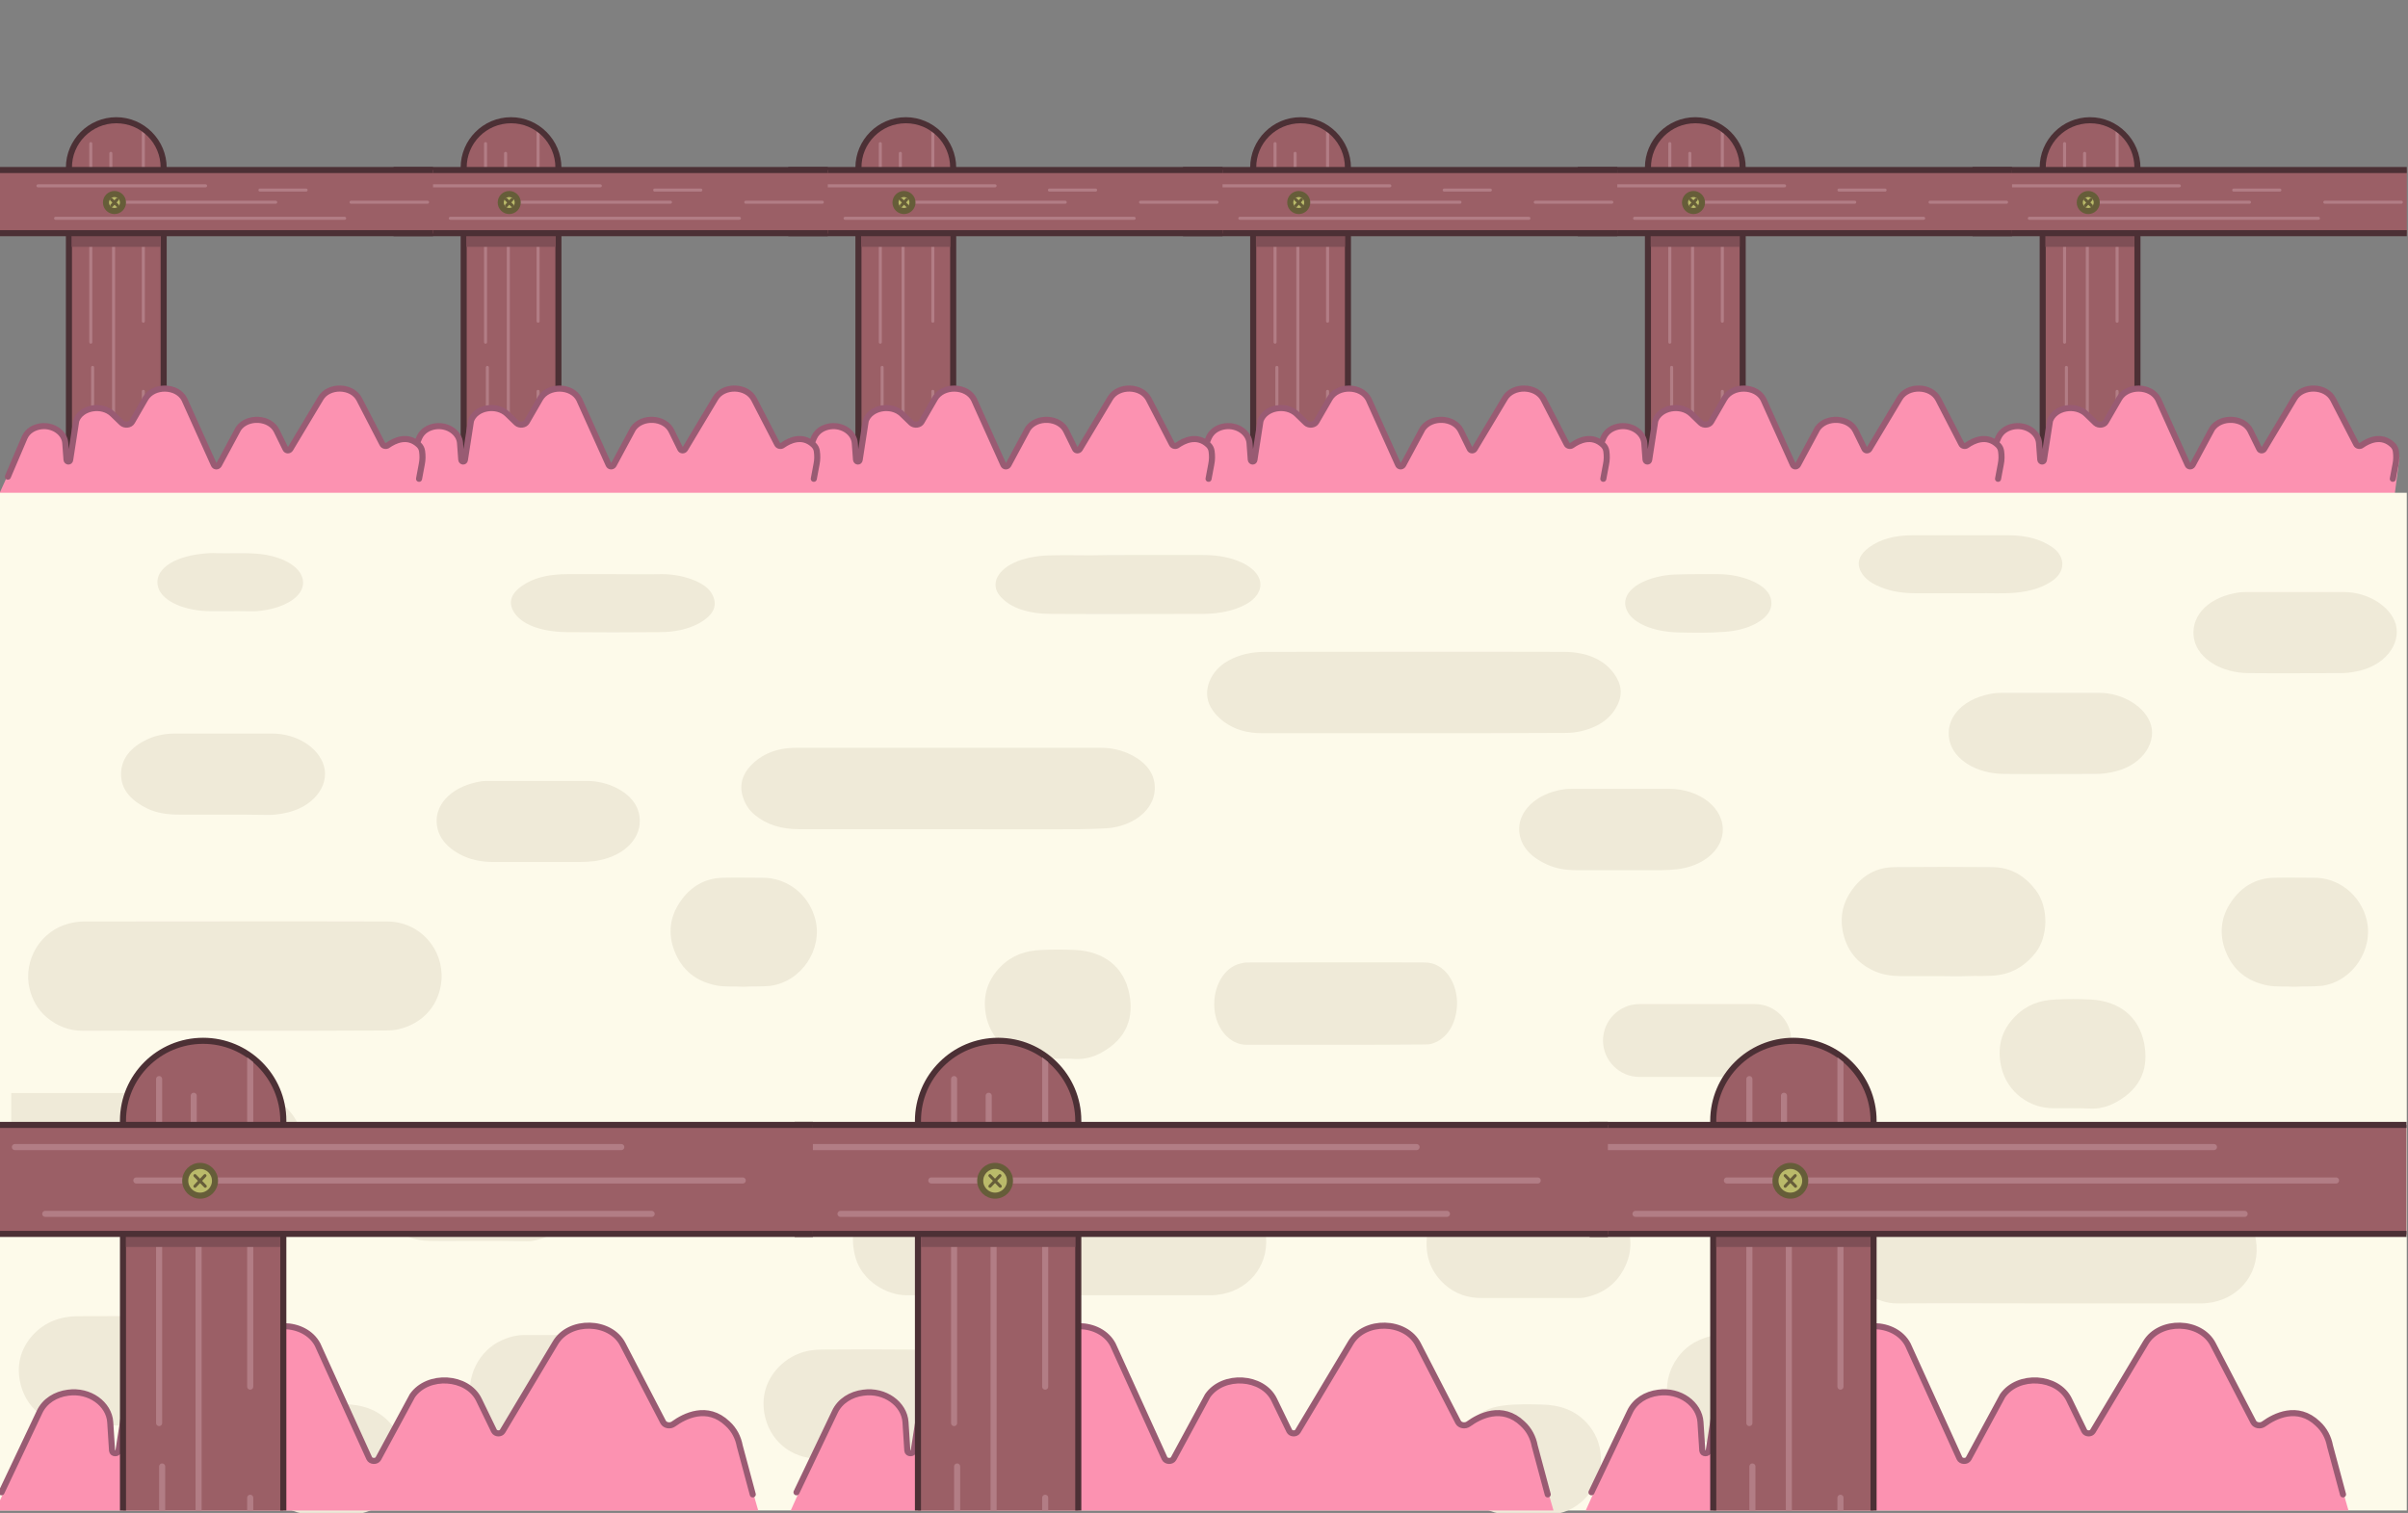 <?xml version="1.0" encoding="utf-8"?>
<!-- Generator: Adobe Illustrator 26.2.1, SVG Export Plug-In . SVG Version: 6.00 Build 0)  -->
<svg version="1.1" id="Layer_2_00000001647501480954407860000001023038268120092575_"
	 xmlns="http://www.w3.org/2000/svg" xmlns:xlink="http://www.w3.org/1999/xlink" x="0px" y="0px" viewBox="0 0 793 498.3"
	 style="enable-background:new 0 0 793 498.3;" xml:space="preserve">
<rect x="0" y="0" width="793" height="498.3" fill="#808080" stroke="none"/>
<style type="text/css">
	.st0{fill:#9B5F66;}
	.st1{fill:#4C3035;}
	.st2{clip-path:url(#SVGID_00000182499420987647096490000006647198251425134741_);}
	.st3{fill:none;stroke:#B27D85;stroke-linecap:round;stroke-miterlimit:10;}
	.st4{fill:none;stroke:#7F4F56;stroke-width:10;stroke-miterlimit:10;}
	.st5{fill:none;stroke:#4C3035;stroke-width:2;stroke-miterlimit:10;}
	.st6{fill:#BABA6A;stroke:#665D39;stroke-width:2;stroke-miterlimit:10;}
	.st7{fill:none;stroke:#665D39;stroke-linecap:round;stroke-miterlimit:10;}
	.st8{fill:#FC92B1;}
	.st9{fill:none;stroke:#995B73;stroke-width:2;stroke-linecap:round;stroke-miterlimit:10;}
	.st10{clip-path:url(#SVGID_00000101101359550645152210000013430408889074033287_);}
	.st11{clip-path:url(#SVGID_00000000219164554190171730000013190443868468839816_);}
	.st12{clip-path:url(#SVGID_00000026143878698863117210000008486732990022567607_);}
	.st13{clip-path:url(#SVGID_00000098217635453295970070000004152535683695288494_);}
	.st14{clip-path:url(#SVGID_00000071546184156513490530000018297614135335084928_);}
	.st15{fill:#FDFAEA;}
	.st16{fill:#EFEAD8;}
	.st17{clip-path:url(#SVGID_00000008847626395955103650000006074729562744460173_);}
	.st18{clip-path:url(#SVGID_00000070835849785554421020000004476039545958103738_);}
	.st19{fill:none;stroke:#B27D85;stroke-width:2;stroke-linecap:round;stroke-miterlimit:10;}
	.st20{clip-path:url(#SVGID_00000036940829088761948050000010783540833980789683_);}
	.st21{clip-path:url(#SVGID_00000090259427343342459250000006933558885502506641_);}
</style>
<g>
	<g>
		<g>
			<g>
				<g>
					<path class="st0" d="M688.3,261c-8.6,0-15.6-7-15.6-15.6V55.3c0-8.6,7-15.6,15.6-15.6s15.6,7,15.6,15.6v190.1
						C703.9,254,696.9,261,688.3,261z"/>
					<path class="st1" d="M688.3,40.6c8.1,0,14.6,6.5,14.6,14.6v190.1c0,8.1-6.5,14.6-14.6,14.6s-14.6-6.5-14.6-14.6v-190
						C673.6,47.2,680.2,40.6,688.3,40.6 M688.3,38.6c-9.2,0-16.6,7.5-16.6,16.6v190.1c0,9.2,7.5,16.6,16.6,16.6s16.6-7.5,16.6-16.6
						v-190C704.9,46.1,697.4,38.6,688.3,38.6L688.3,38.6z"/>
				</g>
				<g>
					<g>
						<defs>
							<path id="SVGID_1_" d="M688.3,260L688.3,260c-8.1,0-14.6-6.5-14.6-14.6V55.3c0-8.1,6.5-14.6,14.6-14.6l0,0
								c8.1,0,14.6,6.5,14.6,14.6v190.1C702.9,253.5,696.4,260,688.3,260z"/>
						</defs>
						<clipPath id="SVGID_00000058561940800535425890000000315017047887954353_">
							<use xlink:href="#SVGID_1_"  style="overflow:visible;"/>
						</clipPath>
						<g style="clip-path:url(#SVGID_00000058561940800535425890000000315017047887954353_);">
							<g>
								<line class="st3" x1="679.9" y1="247.3" x2="679.9" y2="312.7"/>
								<line class="st3" x1="687.4" y1="276.2" x2="687.4" y2="341.6"/>
								<line class="st3" x1="697.2" y1="228.9" x2="697.2" y2="305.8"/>
								<line class="st3" x1="686.5" y1="250.5" x2="686.5" y2="267.8"/>
								<line class="st3" x1="680.5" y1="321" x2="680.5" y2="333.8"/>
							</g>
							<g>
								<line class="st3" x1="679.9" y1="147.3" x2="679.9" y2="212.7"/>
								<line class="st3" x1="687.4" y1="176.2" x2="687.4" y2="241.6"/>
								<line class="st3" x1="697.2" y1="128.9" x2="697.2" y2="205.8"/>
								<line class="st3" x1="686.5" y1="150.5" x2="686.5" y2="167.8"/>
								<line class="st3" x1="680.5" y1="221" x2="680.5" y2="233.8"/>
							</g>
							<g>
								<line class="st3" x1="679.9" y1="47.3" x2="679.9" y2="112.7"/>
								<line class="st3" x1="687.4" y1="76.2" x2="687.4" y2="141.6"/>
								<line class="st3" x1="697.2" y1="28.9" x2="697.2" y2="105.8"/>
								<line class="st3" x1="686.5" y1="50.5" x2="686.5" y2="67.8"/>
								<line class="st3" x1="680.5" y1="121" x2="680.5" y2="133.8"/>
							</g>
						</g>
					</g>
				</g>
			</g>
			<line class="st4" x1="673.6" y1="76.3" x2="702.9" y2="76.3"/>
			<g>
				<polyline class="st0" points="649.6,56 792.6,56 792.6,61.2 792.6,76.9 649.6,76.9 				"/>
				<line class="st3" x1="662.5" y1="61.2" x2="717.7" y2="61.2"/>
				<line class="st3" x1="685.6" y1="66.6" x2="740.8" y2="66.6"/>
				<line class="st3" x1="668.3" y1="71.9" x2="763.5" y2="71.9"/>
				<line class="st5" x1="649.6" y1="76.8" x2="792.6" y2="76.8"/>
				<line class="st5" x1="649.6" y1="56" x2="792.6" y2="56"/>
			</g>
			<g>
				<circle class="st6" cx="687.7" cy="66.7" r="2.8"/>
				<g>
					<line class="st7" x1="686.7" y1="65.7" x2="688.7" y2="67.7"/>
					<line class="st7" x1="688.6" y1="65.7" x2="686.8" y2="67.7"/>
				</g>
			</g>
			<line class="st3" x1="735.6" y1="62.6" x2="750.8" y2="62.6"/>
			<line class="st3" x1="765.6" y1="66.6" x2="790.8" y2="66.6"/>
			<path class="st8" d="M649.6,163h139l1.6-12.2c-0.3-1.5-1-3-2.3-4.2c-3.8-3.7-8.2-1.4-10.2,0c-0.6,0.5-1.6,0.3-1.9-0.4l-7.6-14.7
				c-2.4-4.6-10.1-4.7-12.7-0.3l-10,16.7c-0.3,0.6-1.3,0.5-1.6,0L741,142c-2.2-4.5-9.7-4.9-12.6-0.7l-6.4,11.9
				c-0.3,0.6-1.4,0.6-1.7,0l-9.7-21.5c-2.4-4.6-10.2-4.7-12.8-0.2l-4.4,7.6c-0.6,1.1-2.4,1.3-3.4,0.4l-3-2.9
				c-3.6-3.5-10.5-2.2-12,2.2l-2,12.9c-0.1,0.6-1.2,0.6-1.2,0l-0.4-5.4c-0.2-3.4-3.9-6.1-8-5.6c-2.3,0.3-4.4,1.5-5.4,3.7L649.6,163z
				"/>
			<path class="st9" d="M788,157.7l0.9-4.8c0.3-1.4,0.3-2.9,0.1-4.3c-0.1-0.7-0.4-1.4-1-2c-3.8-3.7-8.2-1.4-10.2,0
				c-0.6,0.5-1.6,0.3-1.9-0.4l-7.6-14.7c-2.4-4.6-10.1-4.7-12.7-0.3l-10,16.7c-0.4,0.6-1.3,0.6-1.6-0.1l-2.9-5.9
				c-2.2-4.5-9.7-4.9-12.6-0.7l-6.4,11.9c-0.4,0.7-1.4,0.7-1.7-0.1l-9.7-21.5c-2.4-4.6-10.2-4.7-12.8-0.2l-4.4,7.6
				c-0.6,1.1-2.4,1.3-3.4,0.4l-3-2.9c-3.6-3.5-10.5-2.2-12,2.2l-2,12.9c-0.1,0.7-1.1,0.7-1.2-0.1l-0.4-5.4c-0.2-3.4-3.9-6.1-8-5.6
				c-2.3,0.3-4.4,1.5-5.4,3.7l-5.4,12.5"/>
		</g>
	</g>
	<g>
		<g>
			<g>
				<g>
					<path class="st0" d="M558.3,261c-8.6,0-15.6-7-15.6-15.6V55.3c0-8.6,7-15.6,15.6-15.6s15.6,7,15.6,15.6v190.1
						C573.9,254,566.9,261,558.3,261z"/>
					<path class="st1" d="M558.3,40.6c8.1,0,14.6,6.5,14.6,14.6v190.1c0,8.1-6.5,14.6-14.6,14.6s-14.6-6.5-14.6-14.6v-190
						C543.6,47.2,550.2,40.6,558.3,40.6 M558.3,38.6c-9.2,0-16.6,7.5-16.6,16.6v190.1c0,9.2,7.5,16.6,16.6,16.6s16.6-7.5,16.6-16.6
						v-190C574.9,46.1,567.4,38.6,558.3,38.6L558.3,38.6z"/>
				</g>
				<g>
					<g>
						<defs>
							<path id="SVGID_00000155146874004370202840000013364533491715595448_" d="M558.3,260L558.3,260c-8.1,0-14.6-6.5-14.6-14.6
								V55.3c0-8.1,6.5-14.6,14.6-14.6l0,0c8.1,0,14.6,6.5,14.6,14.6v190.1C572.9,253.5,566.4,260,558.3,260z"/>
						</defs>
						<clipPath id="SVGID_00000043457992185731678000000017870917222576845223_">
							<use xlink:href="#SVGID_00000155146874004370202840000013364533491715595448_"  style="overflow:visible;"/>
						</clipPath>
						<g style="clip-path:url(#SVGID_00000043457992185731678000000017870917222576845223_);">
							<g>
								<line class="st3" x1="549.9" y1="247.3" x2="549.9" y2="312.7"/>
								<line class="st3" x1="557.4" y1="276.2" x2="557.4" y2="341.6"/>
								<line class="st3" x1="567.2" y1="228.9" x2="567.2" y2="305.8"/>
								<line class="st3" x1="556.5" y1="250.5" x2="556.5" y2="267.8"/>
								<line class="st3" x1="550.5" y1="321" x2="550.5" y2="333.8"/>
							</g>
							<g>
								<line class="st3" x1="549.9" y1="147.3" x2="549.9" y2="212.7"/>
								<line class="st3" x1="557.4" y1="176.2" x2="557.4" y2="241.6"/>
								<line class="st3" x1="567.2" y1="128.9" x2="567.2" y2="205.8"/>
								<line class="st3" x1="556.5" y1="150.5" x2="556.5" y2="167.8"/>
								<line class="st3" x1="550.5" y1="221" x2="550.5" y2="233.8"/>
							</g>
							<g>
								<line class="st3" x1="549.9" y1="47.3" x2="549.9" y2="112.7"/>
								<line class="st3" x1="557.4" y1="76.2" x2="557.4" y2="141.6"/>
								<line class="st3" x1="567.2" y1="28.9" x2="567.2" y2="105.8"/>
								<line class="st3" x1="556.5" y1="50.5" x2="556.5" y2="67.8"/>
								<line class="st3" x1="550.5" y1="121" x2="550.5" y2="133.8"/>
							</g>
						</g>
					</g>
				</g>
			</g>
			<line class="st4" x1="543.6" y1="76.3" x2="572.9" y2="76.3"/>
			<g>
				<polyline class="st0" points="519.6,56 662.6,56 662.6,61.2 662.6,76.9 519.6,76.9 				"/>
				<line class="st3" x1="532.5" y1="61.2" x2="587.7" y2="61.2"/>
				<line class="st3" x1="555.6" y1="66.6" x2="610.8" y2="66.6"/>
				<line class="st3" x1="538.3" y1="71.9" x2="633.5" y2="71.9"/>
				<line class="st5" x1="519.6" y1="76.8" x2="662.6" y2="76.8"/>
				<line class="st5" x1="519.6" y1="56" x2="662.6" y2="56"/>
			</g>
			<g>
				<circle class="st6" cx="557.7" cy="66.7" r="2.8"/>
				<g>
					<line class="st7" x1="556.7" y1="65.7" x2="558.7" y2="67.7"/>
					<line class="st7" x1="558.6" y1="65.7" x2="556.8" y2="67.7"/>
				</g>
			</g>
			<line class="st3" x1="605.6" y1="62.6" x2="620.8" y2="62.6"/>
			<line class="st3" x1="635.6" y1="66.6" x2="660.8" y2="66.6"/>
			<path class="st8" d="M519.6,163h143l-2.4-12.2c-0.3-1.5-1-3-2.3-4.2c-3.8-3.7-8.2-1.4-10.2,0c-0.6,0.5-1.6,0.3-1.9-0.4l-7.6-14.7
				c-2.4-4.6-10.1-4.7-12.7-0.3l-10,16.7c-0.3,0.6-1.3,0.5-1.6,0L611,142c-2.2-4.5-9.7-4.9-12.6-0.7l-6.4,11.9
				c-0.3,0.6-1.4,0.6-1.7,0l-9.7-21.5c-2.4-4.6-10.2-4.7-12.8-0.2l-4.4,7.6c-0.6,1.1-2.4,1.3-3.4,0.4l-3-2.9
				c-3.6-3.5-10.5-2.2-12,2.2l-2,12.9c-0.1,0.6-1.2,0.6-1.2,0l-0.4-5.4c-0.2-3.4-3.9-6.1-8-5.6c-2.3,0.3-4.4,1.5-5.4,3.7L519.6,163z
				"/>
			<path class="st9" d="M658,157.7l0.9-4.8c0.3-1.4,0.3-2.9,0.1-4.3c-0.1-0.7-0.4-1.4-1-2c-3.8-3.7-8.2-1.4-10.2,0
				c-0.6,0.5-1.6,0.3-1.9-0.4l-7.6-14.7c-2.4-4.6-10.1-4.7-12.7-0.3l-10,16.7c-0.4,0.6-1.3,0.6-1.6-0.1l-2.9-5.9
				c-2.2-4.5-9.7-4.9-12.6-0.7l-6.4,11.9c-0.4,0.7-1.4,0.7-1.7-0.1l-9.7-21.5c-2.4-4.6-10.2-4.7-12.8-0.2l-4.4,7.6
				c-0.6,1.1-2.4,1.3-3.4,0.4l-3-2.9c-3.6-3.5-10.5-2.2-12,2.2l-2,12.9c-0.1,0.7-1.1,0.7-1.2-0.1l-0.4-5.4c-0.2-3.4-3.9-6.1-8-5.6
				c-2.3,0.3-4.4,1.5-5.4,3.7l-5.4,12.5"/>
		</g>
	</g>
	<g>
		<g>
			<g>
				<g>
					<path class="st0" d="M428.3,261c-8.6,0-15.6-7-15.6-15.6V55.3c0-8.6,7-15.6,15.6-15.6s15.6,7,15.6,15.6v190.1
						C443.9,254,436.9,261,428.3,261z"/>
					<path class="st1" d="M428.3,40.6c8.1,0,14.6,6.5,14.6,14.6v190.1c0,8.1-6.6,14.6-14.6,14.6s-14.6-6.5-14.6-14.6v-190
						C413.6,47.2,420.2,40.6,428.3,40.6 M428.3,38.6c-9.2,0-16.6,7.5-16.6,16.6v190.1c0,9.2,7.5,16.6,16.6,16.6
						c9.2,0,16.6-7.5,16.6-16.6v-190C444.9,46.1,437.4,38.6,428.3,38.6L428.3,38.6z"/>
				</g>
				<g>
					<g>
						<defs>
							<path id="SVGID_00000093135991953869073560000016172760001869813637_" d="M428.3,260L428.3,260c-8.1,0-14.6-6.5-14.6-14.6
								V55.3c0-8.1,6.5-14.6,14.6-14.6l0,0c8.1,0,14.6,6.5,14.6,14.6v190.1C442.9,253.5,436.4,260,428.3,260z"/>
						</defs>
						<clipPath id="SVGID_00000054231217736014773790000004612814483412310165_">
							<use xlink:href="#SVGID_00000093135991953869073560000016172760001869813637_"  style="overflow:visible;"/>
						</clipPath>
						<g style="clip-path:url(#SVGID_00000054231217736014773790000004612814483412310165_);">
							<g>
								<line class="st3" x1="419.9" y1="247.3" x2="419.9" y2="312.7"/>
								<line class="st3" x1="427.4" y1="276.2" x2="427.4" y2="341.6"/>
								<line class="st3" x1="437.2" y1="228.9" x2="437.2" y2="305.8"/>
								<line class="st3" x1="426.5" y1="250.5" x2="426.5" y2="267.8"/>
								<line class="st3" x1="420.5" y1="321" x2="420.5" y2="333.8"/>
							</g>
							<g>
								<line class="st3" x1="419.9" y1="147.3" x2="419.9" y2="212.7"/>
								<line class="st3" x1="427.4" y1="176.2" x2="427.4" y2="241.6"/>
								<line class="st3" x1="437.2" y1="128.9" x2="437.2" y2="205.8"/>
								<line class="st3" x1="426.5" y1="150.5" x2="426.5" y2="167.8"/>
								<line class="st3" x1="420.5" y1="221" x2="420.5" y2="233.8"/>
							</g>
							<g>
								<line class="st3" x1="419.9" y1="47.3" x2="419.9" y2="112.7"/>
								<line class="st3" x1="427.4" y1="76.2" x2="427.4" y2="141.6"/>
								<line class="st3" x1="437.2" y1="28.9" x2="437.2" y2="105.8"/>
								<line class="st3" x1="426.5" y1="50.5" x2="426.5" y2="67.8"/>
								<line class="st3" x1="420.5" y1="121" x2="420.5" y2="133.8"/>
							</g>
						</g>
					</g>
				</g>
			</g>
			<line class="st4" x1="413.6" y1="76.3" x2="442.9" y2="76.3"/>
			<g>
				<polyline class="st0" points="389.6,56 532.6,56 532.6,61.2 532.6,76.9 389.6,76.9 				"/>
				<line class="st3" x1="402.5" y1="61.2" x2="457.7" y2="61.2"/>
				<line class="st3" x1="425.6" y1="66.6" x2="480.8" y2="66.6"/>
				<line class="st3" x1="408.3" y1="71.9" x2="503.5" y2="71.9"/>
				<line class="st5" x1="389.6" y1="76.8" x2="532.6" y2="76.8"/>
				<line class="st5" x1="389.6" y1="56" x2="532.6" y2="56"/>
			</g>
			<g>
				<circle class="st6" cx="427.7" cy="66.7" r="2.8"/>
				<g>
					<line class="st7" x1="426.7" y1="65.7" x2="428.7" y2="67.7"/>
					<line class="st7" x1="428.6" y1="65.7" x2="426.8" y2="67.7"/>
				</g>
			</g>
			<line class="st3" x1="475.6" y1="62.6" x2="490.8" y2="62.6"/>
			<line class="st3" x1="505.6" y1="66.6" x2="530.8" y2="66.6"/>
			<path class="st8" d="M389.6,163h143l-2.4-12.2c-0.3-1.5-1-3-2.3-4.2c-3.8-3.7-8.2-1.4-10.2,0c-0.6,0.5-1.6,0.3-1.9-0.4l-7.6-14.7
				c-2.4-4.6-10.1-4.7-12.7-0.3l-10,16.7c-0.3,0.6-1.3,0.5-1.6,0L481,142c-2.2-4.5-9.7-4.9-12.6-0.7l-6.4,11.9
				c-0.3,0.6-1.4,0.6-1.7,0l-9.7-21.5c-2.4-4.6-10.2-4.7-12.8-0.2l-4.4,7.6c-0.6,1.1-2.4,1.3-3.4,0.4l-3-2.9
				c-3.6-3.5-10.5-2.2-12,2.2l-2,12.9c-0.1,0.6-1.2,0.6-1.2,0l-0.4-5.4c-0.2-3.4-3.9-6.1-8-5.6c-2.3,0.3-4.4,1.5-5.4,3.7L389.6,163z
				"/>
			<path class="st9" d="M528,157.7l0.9-4.8c0.3-1.4,0.3-2.9,0.1-4.3c-0.1-0.7-0.4-1.4-1-2c-3.8-3.7-8.2-1.4-10.2,0
				c-0.6,0.5-1.6,0.3-1.9-0.4l-7.6-14.7c-2.4-4.6-10.1-4.7-12.7-0.3l-10,16.7c-0.4,0.6-1.3,0.6-1.6-0.1l-2.9-5.9
				c-2.2-4.5-9.7-4.9-12.6-0.7l-6.4,11.9c-0.4,0.7-1.4,0.7-1.7-0.1l-9.7-21.5c-2.4-4.6-10.2-4.7-12.8-0.2l-4.4,7.6
				c-0.6,1.1-2.4,1.3-3.4,0.4l-3-2.9c-3.6-3.5-10.5-2.2-12,2.2l-2,12.9c-0.1,0.7-1.1,0.7-1.2-0.1l-0.4-5.4c-0.2-3.4-3.9-6.1-8-5.6
				c-2.3,0.3-4.4,1.5-5.4,3.7l-5.4,12.5"/>
		</g>
	</g>
	<g>
		<g>
			<g>
				<g>
					<path class="st0" d="M298.3,261c-8.6,0-15.6-7-15.6-15.6V55.3c0-8.6,7-15.6,15.6-15.6s15.6,7,15.6,15.6v190.1
						C313.9,254,306.9,261,298.3,261z"/>
					<path class="st1" d="M298.3,40.6c8.1,0,14.6,6.5,14.6,14.6v190.1c0,8.1-6.6,14.6-14.6,14.6s-14.6-6.5-14.6-14.6v-190
						C283.6,47.2,290.2,40.6,298.3,40.6 M298.3,38.6c-9.2,0-16.6,7.5-16.6,16.6v190.1c0,9.2,7.5,16.6,16.6,16.6
						c9.2,0,16.6-7.5,16.6-16.6v-190C314.9,46.1,307.4,38.6,298.3,38.6L298.3,38.6z"/>
				</g>
				<g>
					<g>
						<defs>
							<path id="SVGID_00000139274877695568650100000014160041479788800670_" d="M298.3,260L298.3,260c-8.1,0-14.6-6.5-14.6-14.6
								V55.3c0-8.1,6.5-14.6,14.6-14.6l0,0c8.1,0,14.6,6.5,14.6,14.6v190.1C312.9,253.5,306.4,260,298.3,260z"/>
						</defs>
						<clipPath id="SVGID_00000151539864745298729000000005957898851672387482_">
							<use xlink:href="#SVGID_00000139274877695568650100000014160041479788800670_"  style="overflow:visible;"/>
						</clipPath>
						<g style="clip-path:url(#SVGID_00000151539864745298729000000005957898851672387482_);">
							<g>
								<line class="st3" x1="289.9" y1="247.3" x2="289.9" y2="312.7"/>
								<line class="st3" x1="297.4" y1="276.2" x2="297.4" y2="341.6"/>
								<line class="st3" x1="307.2" y1="228.9" x2="307.2" y2="305.8"/>
								<line class="st3" x1="296.5" y1="250.5" x2="296.5" y2="267.8"/>
								<line class="st3" x1="290.5" y1="321" x2="290.5" y2="333.8"/>
							</g>
							<g>
								<line class="st3" x1="289.9" y1="147.3" x2="289.9" y2="212.7"/>
								<line class="st3" x1="297.4" y1="176.2" x2="297.4" y2="241.6"/>
								<line class="st3" x1="307.2" y1="128.9" x2="307.2" y2="205.8"/>
								<line class="st3" x1="296.5" y1="150.5" x2="296.5" y2="167.8"/>
								<line class="st3" x1="290.5" y1="221" x2="290.5" y2="233.8"/>
							</g>
							<g>
								<line class="st3" x1="289.9" y1="47.3" x2="289.9" y2="112.7"/>
								<line class="st3" x1="297.4" y1="76.2" x2="297.4" y2="141.6"/>
								<line class="st3" x1="307.2" y1="28.9" x2="307.2" y2="105.8"/>
								<line class="st3" x1="296.5" y1="50.5" x2="296.5" y2="67.8"/>
								<line class="st3" x1="290.5" y1="121" x2="290.5" y2="133.8"/>
							</g>
						</g>
					</g>
				</g>
			</g>
			<line class="st4" x1="283.6" y1="76.3" x2="312.9" y2="76.3"/>
			<g>
				<polyline class="st0" points="259.6,56 402.6,56 402.6,61.2 402.6,76.9 259.6,76.9 				"/>
				<line class="st3" x1="272.5" y1="61.2" x2="327.7" y2="61.2"/>
				<line class="st3" x1="295.6" y1="66.6" x2="350.8" y2="66.6"/>
				<line class="st3" x1="278.3" y1="71.9" x2="373.5" y2="71.9"/>
				<line class="st5" x1="259.6" y1="76.8" x2="402.6" y2="76.8"/>
				<line class="st5" x1="259.6" y1="56" x2="402.6" y2="56"/>
			</g>
			<g>
				<circle class="st6" cx="297.7" cy="66.7" r="2.8"/>
				<g>
					<line class="st7" x1="296.7" y1="65.7" x2="298.7" y2="67.7"/>
					<line class="st7" x1="298.6" y1="65.7" x2="296.8" y2="67.7"/>
				</g>
			</g>
			<line class="st3" x1="345.6" y1="62.6" x2="360.8" y2="62.6"/>
			<line class="st3" x1="375.6" y1="66.6" x2="400.8" y2="66.6"/>
			<path class="st8" d="M259.6,163h143l-2.4-12.2c-0.3-1.5-1-3-2.3-4.2c-3.8-3.7-8.2-1.4-10.2,0c-0.6,0.5-1.6,0.3-1.9-0.4l-7.6-14.7
				c-2.4-4.6-10.1-4.7-12.7-0.3l-10,16.7c-0.3,0.6-1.3,0.5-1.6,0L351,142c-2.2-4.5-9.7-4.9-12.6-0.7l-6.4,11.9
				c-0.3,0.6-1.4,0.6-1.7,0l-9.7-21.5c-2.4-4.6-10.2-4.7-12.8-0.2l-4.4,7.6c-0.6,1.1-2.4,1.3-3.4,0.4l-3-2.9
				c-3.6-3.5-10.5-2.2-12,2.2l-2,12.9c-0.1,0.6-1.2,0.6-1.2,0l-0.4-5.4c-0.2-3.4-3.9-6.1-8-5.6c-2.3,0.3-4.4,1.5-5.4,3.7L259.6,163z
				"/>
			<path class="st9" d="M398,157.7l0.9-4.8c0.3-1.4,0.3-2.9,0.1-4.3c-0.1-0.7-0.4-1.4-1-2c-3.8-3.7-8.2-1.4-10.2,0
				c-0.6,0.5-1.6,0.3-1.9-0.4l-7.6-14.7c-2.4-4.6-10.1-4.7-12.7-0.3l-10,16.7c-0.4,0.6-1.3,0.6-1.6-0.1l-2.9-5.9
				c-2.2-4.5-9.7-4.9-12.6-0.7l-6.4,11.9c-0.4,0.7-1.4,0.7-1.7-0.1l-9.7-21.5c-2.4-4.6-10.2-4.7-12.8-0.2l-4.4,7.6
				c-0.6,1.1-2.4,1.3-3.4,0.4l-3-2.9c-3.6-3.5-10.5-2.2-12,2.2l-2,12.9c-0.1,0.7-1.1,0.7-1.2-0.1l-0.4-5.4c-0.2-3.4-3.9-6.1-8-5.6
				c-2.3,0.3-4.4,1.5-5.4,3.7l-5.4,12.5"/>
		</g>
	</g>
	<g>
		<g>
			<g>
				<g>
					<path class="st0" d="M168.3,261c-8.6,0-15.6-7-15.6-15.6V55.3c0-8.6,7-15.6,15.6-15.6s15.6,7,15.6,15.6v190.1
						C183.9,254,176.9,261,168.3,261z"/>
					<path class="st1" d="M168.3,40.6c8.1,0,14.6,6.5,14.6,14.6v190.1c0,8.1-6.6,14.6-14.6,14.6s-14.6-6.5-14.6-14.6v-190
						C153.6,47.2,160.2,40.6,168.3,40.6 M168.3,38.6c-9.2,0-16.6,7.5-16.6,16.6v190.1c0,9.2,7.5,16.6,16.6,16.6s16.6-7.5,16.6-16.6
						v-190C184.9,46.1,177.4,38.6,168.3,38.6L168.3,38.6z"/>
				</g>
				<g>
					<g>
						<defs>
							<path id="SVGID_00000075848356987037397830000015370138434792832150_" d="M168.3,260L168.3,260c-8.1,0-14.6-6.5-14.6-14.6
								V55.3c0-8.1,6.6-14.6,14.6-14.6l0,0c8.1,0,14.6,6.5,14.6,14.6v190.1C182.9,253.5,176.4,260,168.3,260z"/>
						</defs>
						<clipPath id="SVGID_00000098942708027830755210000000293041827817729454_">
							<use xlink:href="#SVGID_00000075848356987037397830000015370138434792832150_"  style="overflow:visible;"/>
						</clipPath>
						<g style="clip-path:url(#SVGID_00000098942708027830755210000000293041827817729454_);">
							<g>
								<line class="st3" x1="159.9" y1="247.3" x2="159.9" y2="312.7"/>
								<line class="st3" x1="167.4" y1="276.2" x2="167.4" y2="341.6"/>
								<line class="st3" x1="177.2" y1="228.9" x2="177.2" y2="305.8"/>
								<line class="st3" x1="166.5" y1="250.5" x2="166.5" y2="267.8"/>
								<line class="st3" x1="160.5" y1="321" x2="160.5" y2="333.8"/>
							</g>
							<g>
								<line class="st3" x1="159.9" y1="147.3" x2="159.9" y2="212.7"/>
								<line class="st3" x1="167.4" y1="176.2" x2="167.4" y2="241.6"/>
								<line class="st3" x1="177.2" y1="128.9" x2="177.2" y2="205.8"/>
								<line class="st3" x1="166.5" y1="150.5" x2="166.5" y2="167.8"/>
								<line class="st3" x1="160.5" y1="221" x2="160.5" y2="233.8"/>
							</g>
							<g>
								<line class="st3" x1="159.9" y1="47.3" x2="159.9" y2="112.7"/>
								<line class="st3" x1="167.4" y1="76.2" x2="167.4" y2="141.6"/>
								<line class="st3" x1="177.2" y1="28.9" x2="177.2" y2="105.8"/>
								<line class="st3" x1="166.5" y1="50.5" x2="166.5" y2="67.8"/>
								<line class="st3" x1="160.5" y1="121" x2="160.5" y2="133.8"/>
							</g>
						</g>
					</g>
				</g>
			</g>
			<line class="st4" x1="153.6" y1="76.3" x2="182.9" y2="76.3"/>
			<g>
				<polyline class="st0" points="129.6,56 272.6,56 272.6,61.2 272.6,76.9 129.6,76.9 				"/>
				<line class="st3" x1="142.5" y1="61.2" x2="197.7" y2="61.2"/>
				<line class="st3" x1="165.6" y1="66.6" x2="220.8" y2="66.6"/>
				<line class="st3" x1="148.3" y1="71.9" x2="243.5" y2="71.9"/>
				<line class="st5" x1="129.6" y1="76.8" x2="272.6" y2="76.8"/>
				<line class="st5" x1="129.6" y1="56" x2="272.6" y2="56"/>
			</g>
			<g>
				<circle class="st6" cx="167.7" cy="66.7" r="2.8"/>
				<g>
					<line class="st7" x1="166.7" y1="65.7" x2="168.7" y2="67.7"/>
					<line class="st7" x1="168.6" y1="65.7" x2="166.8" y2="67.7"/>
				</g>
			</g>
			<line class="st3" x1="215.6" y1="62.6" x2="230.8" y2="62.6"/>
			<line class="st3" x1="245.6" y1="66.6" x2="270.8" y2="66.6"/>
			<path class="st8" d="M129.6,163h143l-2.4-12.2c-0.3-1.5-1-3-2.3-4.2c-3.8-3.7-8.2-1.4-10.2,0c-0.6,0.5-1.6,0.3-1.9-0.4l-7.6-14.7
				c-2.4-4.6-10.1-4.7-12.7-0.3l-10,16.7c-0.3,0.6-1.3,0.5-1.6,0L221,142c-2.2-4.5-9.7-4.9-12.6-0.7l-6.4,11.9
				c-0.3,0.6-1.4,0.6-1.7,0l-9.7-21.5c-2.4-4.6-10.2-4.7-12.8-0.2l-4.4,7.6c-0.6,1.1-2.4,1.3-3.4,0.4l-3-2.9
				c-3.6-3.5-10.5-2.2-12,2.2l-2,12.9c-0.1,0.6-1.2,0.6-1.2,0l-0.4-5.4c-0.2-3.4-3.9-6.1-8-5.6c-2.3,0.3-4.4,1.5-5.4,3.7L129.6,163z
				"/>
			<path class="st9" d="M268,157.7l0.9-4.8c0.3-1.4,0.3-2.9,0.1-4.3c-0.1-0.7-0.4-1.4-1-2c-3.8-3.7-8.2-1.4-10.2,0
				c-0.6,0.5-1.6,0.3-1.9-0.4l-7.6-14.7c-2.4-4.6-10.1-4.7-12.7-0.3l-10,16.7c-0.4,0.6-1.3,0.6-1.6-0.1l-2.9-5.9
				c-2.2-4.5-9.7-4.9-12.6-0.7l-6.4,11.9c-0.4,0.7-1.4,0.7-1.7-0.1l-9.7-21.5c-2.4-4.6-10.2-4.7-12.8-0.2l-4.4,7.6
				c-0.6,1.1-2.4,1.3-3.4,0.4l-3-2.9c-3.6-3.5-10.5-2.2-12,2.2l-2,12.9c-0.1,0.7-1.1,0.7-1.2-0.1l-0.4-5.4c-0.2-3.4-3.9-6.1-8-5.6
				c-2.3,0.3-4.4,1.5-5.4,3.7l-5.4,12.5"/>
		</g>
	</g>
	<g>
		<g>
			<g>
				<g>
					<path class="st0" d="M38.3,261c-8.6,0-15.6-7-15.6-15.6V55.3c0-8.6,7-15.6,15.6-15.6s15.6,7,15.6,15.6v190.1
						C53.9,254,46.9,261,38.3,261z"/>
					<path class="st1" d="M38.3,40.6c8.1,0,14.6,6.5,14.6,14.6v190.1c0,8.1-6.5,14.6-14.6,14.6s-14.6-6.5-14.6-14.6v-190
						C23.6,47.2,30.2,40.6,38.3,40.6 M38.3,38.6c-9.2,0-16.6,7.5-16.6,16.6v190.1c0,9.2,7.5,16.6,16.6,16.6s16.6-7.5,16.6-16.6v-190
						C54.9,46.1,47.4,38.6,38.3,38.6L38.3,38.6z"/>
				</g>
				<g>
					<g>
						<defs>
							<path id="SVGID_00000175317870199586544680000006346306424904296113_" d="M38.3,260L38.3,260c-8.1,0-14.6-6.5-14.6-14.6V55.3
								c0-8.1,6.5-14.6,14.6-14.6l0,0c8.1,0,14.6,6.5,14.6,14.6v190.1C52.9,253.5,46.4,260,38.3,260z"/>
						</defs>
						<clipPath id="SVGID_00000117653632304451218110000009683200558110158500_">
							<use xlink:href="#SVGID_00000175317870199586544680000006346306424904296113_"  style="overflow:visible;"/>
						</clipPath>
						<g style="clip-path:url(#SVGID_00000117653632304451218110000009683200558110158500_);">
							<g>
								<line class="st3" x1="29.9" y1="247.3" x2="29.9" y2="312.7"/>
								<line class="st3" x1="37.4" y1="276.2" x2="37.4" y2="341.6"/>
								<line class="st3" x1="47.2" y1="228.9" x2="47.2" y2="305.8"/>
								<line class="st3" x1="36.5" y1="250.5" x2="36.5" y2="267.8"/>
								<line class="st3" x1="30.5" y1="321" x2="30.5" y2="333.8"/>
							</g>
							<g>
								<line class="st3" x1="29.9" y1="147.3" x2="29.9" y2="212.7"/>
								<line class="st3" x1="37.4" y1="176.2" x2="37.4" y2="241.6"/>
								<line class="st3" x1="47.2" y1="128.9" x2="47.2" y2="205.8"/>
								<line class="st3" x1="36.5" y1="150.5" x2="36.5" y2="167.8"/>
								<line class="st3" x1="30.5" y1="221" x2="30.5" y2="233.8"/>
							</g>
							<g>
								<line class="st3" x1="29.9" y1="47.3" x2="29.9" y2="112.7"/>
								<line class="st3" x1="37.4" y1="76.2" x2="37.4" y2="141.6"/>
								<line class="st3" x1="47.2" y1="28.9" x2="47.2" y2="105.8"/>
								<line class="st3" x1="36.5" y1="50.5" x2="36.5" y2="67.8"/>
								<line class="st3" x1="30.5" y1="121" x2="30.5" y2="133.8"/>
							</g>
						</g>
					</g>
				</g>
			</g>
			<line class="st4" x1="23.6" y1="76.3" x2="52.9" y2="76.3"/>
			<g>
				<polyline class="st0" points="-0.4,56 142.6,56 142.6,61.2 142.6,76.9 -0.4,76.9 				"/>
				<line class="st3" x1="12.5" y1="61.2" x2="67.7" y2="61.2"/>
				<line class="st3" x1="35.6" y1="66.6" x2="90.8" y2="66.6"/>
				<line class="st3" x1="18.3" y1="71.9" x2="113.5" y2="71.9"/>
				<line class="st5" x1="-0.4" y1="76.8" x2="142.6" y2="76.8"/>
				<line class="st5" x1="-0.4" y1="56" x2="142.6" y2="56"/>
			</g>
			<g>
				<circle class="st6" cx="37.7" cy="66.7" r="2.8"/>
				<g>
					<line class="st7" x1="36.7" y1="65.7" x2="38.7" y2="67.7"/>
					<line class="st7" x1="38.6" y1="65.7" x2="36.8" y2="67.7"/>
				</g>
			</g>
			<line class="st3" x1="85.6" y1="62.6" x2="100.8" y2="62.6"/>
			<line class="st3" x1="115.6" y1="66.6" x2="140.8" y2="66.6"/>
			<path class="st8" d="M-0.4,163h143l-2.4-12.2c-0.3-1.5-1-3-2.3-4.2c-3.8-3.7-8.2-1.4-10.2,0c-0.6,0.5-1.6,0.3-1.9-0.4l-7.6-14.7
				c-2.4-4.6-10.1-4.7-12.7-0.3l-10,16.7c-0.3,0.6-1.3,0.5-1.6,0L91,142c-2.2-4.5-9.7-4.9-12.6-0.7L72,153.2c-0.3,0.6-1.4,0.6-1.7,0
				l-9.7-21.5c-2.4-4.6-10.2-4.7-12.8-0.2l-4.4,7.6c-0.6,1.1-2.4,1.3-3.4,0.4l-3-2.9c-3.6-3.5-10.5-2.2-12,2.2l-2,12.9
				c-0.1,0.6-1.2,0.6-1.2,0l-0.4-5.4c-0.2-3.4-3.9-6.1-8-5.6c-2.3,0.3-4.4,1.5-5.4,3.7L-0.4,163z"/>
			<path class="st9" d="M138,157.7l0.9-4.8c0.3-1.4,0.3-2.9,0.1-4.3c-0.1-0.7-0.4-1.4-1-2c-3.8-3.7-8.2-1.4-10.2,0
				c-0.6,0.5-1.6,0.3-1.9-0.4l-7.6-14.7c-2.4-4.6-10.1-4.7-12.7-0.3l-10,16.7c-0.4,0.6-1.3,0.6-1.6-0.1l-2.9-5.9
				c-2.2-4.5-9.7-4.9-12.6-0.7l-6.4,11.9c-0.4,0.7-1.4,0.7-1.7-0.1l-9.7-21.5c-2.4-4.6-10.2-4.7-12.8-0.2l-4.4,7.6
				c-0.6,1.1-2.4,1.3-3.4,0.4l-3-2.9c-3.6-3.5-10.5-2.2-12,2.2l-2,12.9c-0.1,0.7-1.1,0.7-1.2-0.1l-0.4-5.4c-0.2-3.4-3.9-6.1-8-5.6
				c-2.3,0.3-4.4,1.5-5.4,3.7L2.6,157"/>
		</g>
	</g>
</g>
<g>
	<rect x="-0.4" y="162.3" class="st15" width="793" height="335.2"/>
</g>
<g>
	<g>
		<g>
			<path class="st16" d="M3.7,360c26.2,0,52.4,0,78.6,0c8.4,0,15.8,6.2,17.2,14.6c1,5.8-0.3,11.2-4.8,15.7
				c-3.1,3.1-6.6,4.8-10.9,5.4c-1.8,0.2-3.6,0.3-5.4,0.3c-24.9,0-49.8,0-74.7,0C3.7,384,3.7,372,3.7,360z"/>
			<path class="st16" d="M439.8,344.1c-9.8,0-19.6,0-29.3,0c-2.7,0-5.1-1.2-7.1-3.4c-1.7-1.9-2.8-4.3-3.3-7.1
				c-1.2-7.1,2.2-14.2,7.5-16c1-0.3,2-0.6,3-0.6c19.6,0,39.1-0.1,58.7,0c6.5,0,11,7,10.5,14.5c-0.4,6-3.4,10.7-8.1,12.2
				c-0.9,0.3-1.8,0.3-2.7,0.3C459.3,344.1,449.6,344.1,439.8,344.1z"/>
			<path class="st16" d="M77.2,339.5c-16.6,0-33.3-0.1-49.9,0c-4.6,0-8.6-1.6-12-4.5c-2.9-2.5-4.7-5.7-5.6-9.5
				c-2.1-9.4,3.7-18.9,12.9-21.3c1.6-0.4,3.3-0.7,5-0.7c33.3,0,66.6-0.1,99.8,0c11.1,0,18.7,9.3,18,19.2
				c-0.6,7.9-5.7,14.2-13.8,16.2c-1.5,0.4-3,0.5-4.5,0.5C110.5,339.5,93.9,339.5,77.2,339.5z"/>
			<path class="st16" d="M311.9,273.1c-16.3,0-32.6,0-48.8,0c-5.6,0-10.5-1.4-14.4-4.6c-2-1.6-3.2-3.5-3.9-5.6
				c-1.4-3.8-0.6-7.5,2.4-10.7c3.6-3.8,8.5-5.9,15-5.9c33.4,0,66.9,0,100.3,0c3.7,0,7,0.8,10,2.3c5.3,2.7,8,6.6,7.8,11.4
				c-0.3,7-7.4,12.2-15.8,12.8c-3,0.2-6,0.2-8.9,0.3C341,273.2,326.5,273.1,311.9,273.1z"/>
			<path class="st16" d="M465.4,241.5c-16.6,0-33.1,0-49.7,0c-5,0-9.2-1.2-12.8-3.9c-1.8-1.4-3.2-2.9-4.2-4.7
				c-3-5.4,0-12.1,5.8-15.3c3.6-2,7.7-2.9,12-2.9c32.8,0,65.7-0.1,98.5,0c8.3,0,14.5,3.1,17.6,8.9c1.4,2.6,1.5,5.4,0.3,8.1
				c-2,4.5-5.9,7.6-12.1,9.1c-1.7,0.4-3.4,0.6-5.1,0.6C499,241.5,482.2,241.5,465.4,241.5z"/>
			<path class="st16" d="M674.9,429.3c-16.7,0-33.4-0.1-50.2,0c-6.6,0-14.4-4.7-16.6-12c-2.1-7-0.9-13.2,4.3-18.5
				c3.6-3.7,8-5.4,13-5.4c33.3-0.1,66.6-0.1,99.9,0c9,0,16.1,5.8,17.6,14.9c1.7,10.4-4.9,18.8-14.2,20.6c-1.2,0.2-2.4,0.4-3.7,0.4
				C708.3,429.3,691.6,429.3,674.9,429.3z"/>
			<path class="st16" d="M348.7,426.6c-16.7,0-33.4-0.1-50.2,0c-6.5,0-14.5-4.7-16.7-12.2c-2-6.9-0.8-13,4.3-18.3
				c3.7-3.7,8.2-5.4,13.2-5.4c33.2-0.1,66.3-0.1,99.5,0c9.1,0,16.3,5.7,17.9,14.9c1.8,10.3-4.8,18.8-14.1,20.6
				c-1.2,0.2-2.4,0.4-3.7,0.4C382.2,426.6,365.4,426.6,348.7,426.6z"/>
			<path class="st16" d="M371.4,182.8c8.2,0,16.5,0,24.7,0c4,0,7.8,0.5,11.2,1.8c9.7,3.6,10,10.8,2.7,14.6c-3.8,2-8.4,2.9-13.6,3
				c-16.6,0-33.3,0.1-49.9,0c-7.8,0-13.7-1.9-17.1-5.8c-3.5-4-0.9-9,5.8-11.6c3.5-1.3,7.3-1.9,11.5-1.9c4.2-0.1,8.3,0,12.5,0
				C363.2,182.8,367.3,182.8,371.4,182.8L371.4,182.8z"/>
			<path class="st16" d="M73.1,268.3c-4.7,0-9.5,0-14.2,0c-3.7,0-7.3-0.5-10.4-2c-5.1-2.5-8.3-5.9-8.6-10.5c-0.3-5,2.2-9,7.8-11.9
				c2.9-1.5,6.2-2.3,9.9-2.3c10.7,0,21.3,0,32,0c8.1,0,15.4,4.6,17.1,10.8c1.8,6.4-3.6,13.8-13.4,15.5c-1.6,0.3-3.3,0.5-5,0.5
				C83.1,268.3,78.1,268.3,73.1,268.3z"/>
			<path class="st16" d="M533.8,259.8c5.3,0,10.5,0,15.8,0c10.1,0,18.5,6.4,17.7,14.5c-0.6,6.1-6.8,11.1-15.1,12
				c-1.7,0.2-3.5,0.3-5.2,0.3c-9.3,0-18.5,0-27.8,0c-3.5,0-6.8-0.5-9.8-1.9c-5.5-2.5-8.7-6.1-9.1-11c-0.4-6.4,5.4-12.3,14.5-13.7
				c1.2-0.2,2.5-0.2,3.7-0.2C523.6,259.8,528.7,259.8,533.8,259.8L533.8,259.8z"/>
			<path class="st16" d="M675.2,228.2c5.4,0,10.8,0,16.2,0c7.6,0,15.3,4.6,17,10.7c1.7,6.4-3.6,13.8-13.3,15.5
				c-1.5,0.3-3.1,0.5-4.7,0.5c-10.2,0-20.4,0.1-30.6,0c-8.9-0.1-16.4-4.7-17.8-11c-1.5-7,3.7-13.4,13.2-15.3
				c1.3-0.3,2.6-0.4,3.9-0.4C664.4,228.2,669.8,228.2,675.2,228.2z"/>
			<path class="st16" d="M755.8,195c5.4,0,10.8,0,16.2,0c7.6,0,15.3,4.6,17,10.7c1.7,6.4-3.6,13.8-13.3,15.5
				c-1.5,0.3-3.1,0.5-4.7,0.5c-10.2,0-20.4,0.1-30.6,0c-8.9-0.1-16.4-4.7-17.8-11c-1.5-7,3.7-13.4,13.2-15.3
				c1.3-0.3,2.6-0.4,3.9-0.4C745,195,750.4,195,755.8,195z"/>
			<path class="st16" d="M177.3,283.9c-5,0-9.9,0-14.9,0c-4,0-7.8-0.8-11.1-2.6c-4.7-2.6-7.3-6.1-7.5-10.5
				c-0.3-6.4,5.5-12.1,14.9-13.5c0.8-0.1,1.7-0.1,2.6-0.1c10.6,0,21.2,0,31.7,0c3.7,0,7,0.8,10,2.3c5.1,2.6,7.6,6.3,7.7,10.7
				c0.1,6.7-5.9,12.1-14.8,13.4c-1.7,0.2-3.5,0.3-5.2,0.3C186.3,283.9,181.8,283.9,177.3,283.9z"/>
			<path class="st16" d="M503.1,427.5c-5,0-10.1,0-15.1,0c-4.6,0.1-8.8-1.4-12.2-4.4c-3.7-3.3-5.8-7.5-6-12.6
				c-0.1-3.9,0.7-7.5,3-10.7c3-4.3,7.1-7,12.4-7.8c1.8-0.3,3.6-0.4,5.4-0.4c9.1,0,18.2-0.1,27.4,0c7.9,0.1,13.9,3.4,17.3,10.8
				c2.4,5.3,2.1,10.7-0.6,15.7c-2.8,5.2-7.3,8.2-13.1,9.3c-0.6,0.1-1.3,0.1-2,0.1C514,427.5,508.6,427.5,503.1,427.5z"/>
			<path class="st16" d="M157.3,408.7c-5.3,0-10.7,0.1-16,0c-8.3-0.1-15-5.4-17.1-13.4c-2.6-10.2,3.5-19.4,13.4-21.9
				c1.6-0.4,3.3-0.6,5-0.6c9.8,0,19.6-0.1,29.3,0.1c7.9,0.1,13.9,3.4,17.3,10.8c2.4,5.3,2.1,10.6-0.7,15.7
				c-2.8,5.2-7.3,8.2-13.1,9.3c-0.6,0.1-1.3,0.1-2,0.1C168.1,408.7,162.7,408.7,157.3,408.7z"/>
			<path class="st16" d="M645.7,195.4c-4.8,0-9.6,0-14.4,0c-4.3,0-8.3-0.5-11.9-2c-3.9-1.5-6.1-3.6-7-6.1c-0.9-2.6,0.3-4.9,3.1-7
				c3.5-2.6,8.2-4,14.3-4c10.6,0,21.2,0,31.7,0c6.2,0,11,1.5,14.6,4.1c4.2,3.1,4,7.9-0.1,10.8c-3.1,2.2-7,3.5-12.1,4
				c-4.3,0.4-8.6,0.1-12.9,0.2C649.2,195.4,647.5,195.4,645.7,195.4z"/>
			<path class="st16" d="M202.2,189.1c5.2,0,10.4,0.1,15.5,0c6.7-0.1,14.6,2.5,16.7,6.4c2.1,3.7,0.9,7-4.4,9.9
				c-3.6,1.9-7.9,2.8-12.8,2.8c-10.2,0.1-20.4,0.1-30.6,0c-8.4-0.1-15.1-2.5-17.6-7c-1.8-3.4-0.3-6.4,4.1-9
				c3.7-2.2,8.4-3.1,13.8-3.1C192.2,189.1,197.2,189.1,202.2,189.1z"/>
			<path class="st16" d="M284.9,480.4c-5.2,0-10.4,0-15.5,0c-9,0-16.2-6.1-17.7-15c-0.9-5.6,0.6-10.8,4.7-15.1
				c3.9-4,8.7-5.8,14.1-5.8c9.9-0.1,19.7-0.1,29.6,0c3.9,0,7.6,1,10.9,3.4c3.8,2.7,6.2,6.3,7.2,10.8c1.8,7.9-2.2,15.3-8.3,19.2
				c-2.5,1.6-5.4,2.5-8.5,2.5C295.9,480.5,290.4,480.4,284.9,480.4z"/>
			<path class="st16" d="M39.7,469.5c-5,0-10.1,0-15.1,0c-9.1,0.1-16.5-5.9-18.1-14.9c-1-5.6,0.5-10.8,4.5-15.1
				c4-4.2,8.9-5.9,14.5-6c9.7,0,19.4-0.1,29.1,0c8.2,0.1,14.3,3.8,17.4,11.5c2.6,6.4,1,13.5-3.5,18.5c-2.8,3.1-6.1,4.9-10.1,5.7
				c-0.8,0.2-1.6,0.2-2.4,0.2C50.6,469.5,45.1,469.5,39.7,469.5z"/>
			<path class="st16" d="M639.9,321.5c-4.5,0-9,0-13.6,0c-3.2,0-6.2-0.4-9.1-1.7c-5.8-2.6-9.2-7.1-10.4-13.3
				c-0.9-5,0.2-9.4,3.1-13.4c3.4-4.8,8.1-7.5,14.1-7.5c10.7-0.1,21.3-0.1,32,0c6.1,0,10.8,2.8,14.5,7.7c4.2,5.6,4,15,0,20.3
				c-3.1,4-7,6.7-12.1,7.5c-3.7,0.6-7.4,0.2-11.1,0.4C644.7,321.6,642.3,321.5,639.9,321.5z"/>
			<path class="st16" d="M108.7,498.8c-2,0-4.1,0-6.1,0c-8.2,0-16.1-6.6-17.5-14.6c-1.1-5.9,0.3-11,4.2-15.4c3.1-3.5,7.1-5.4,11.8-6
				c4.2-0.5,8.3-0.4,12.4-0.3c5.7,0.1,10.9,1.7,14.9,6.1c2.8,3.1,4.4,6.8,4.6,11.1c0.2,4.1-0.7,7.9-3.1,11.2c-3.7,5.1-8.6,7.9-15,8
				C112.8,498.8,110.8,498.8,108.7,498.8z"/>
			<path class="st16" d="M502.9,498.8c-2,0-4.1,0-6.1,0c-8.2,0-16-6.5-17.5-14.6c-1.1-5.9,0.3-11,4.2-15.4c3.1-3.5,7.1-5.4,11.8-5.9
				c4.2-0.5,8.3-0.4,12.4-0.3c5.7,0.1,10.9,1.7,14.9,6.1c2.8,3.1,4.4,6.8,4.6,11.1c0.2,4.1-0.7,7.9-3.1,11.2
				c-3.7,5.1-8.6,7.9-15,7.9C507,498.8,505,498.8,502.9,498.8z"/>
			<path class="st16" d="M178.9,475.6c-2.1,0-4.2,0-6.4,0c-8,0.2-15.2-5.6-17.2-13.5c-2.2-8.5,2.5-17.3,9.8-20.6
				c2.6-1.2,5.3-1.9,8.2-1.8c3.7,0,7.3,0,11,0c6.1,0,11.3,2.4,15,7.2c3.2,4.1,4.4,8.8,3.3,14c-1.6,7.9-6.5,12.6-14.2,14.5
				c-0.7,0.2-1.4,0.2-2.2,0.2C183.9,475.6,181.4,475.6,178.9,475.6L178.9,475.6z"/>
			<path class="st16" d="M573.1,475.6c-2.1,0-4.2,0-6.4,0c-8,0.2-15.2-5.6-17.2-13.5c-2.2-8.5,2.5-17.3,9.8-20.6
				c2.6-1.2,5.3-1.9,8.2-1.9c3.6,0,7.2,0,10.7,0c6.2,0,11.4,2.3,15.3,7.2c3.2,4.1,4.4,8.8,3.4,14c-1.5,7.9-6.5,12.6-14.2,14.5
				c-0.7,0.2-1.4,0.2-2.2,0.2C578.1,475.6,575.6,475.6,573.1,475.6L573.1,475.6z"/>
			<path class="st16" d="M75.8,201.3c-2.1,0-4.2,0-6.3,0c-8.2,0-15.9-3-17.4-7.8c-1.7-5.6,4.7-10.1,14.4-11.1c1.7-0.2,3.3-0.3,5-0.2
				c4.5,0.1,9-0.2,13.5,0.2c7.7,0.7,13.8,4,14.7,8.4c1.1,5.2-5.5,9.7-15.2,10.5C81.7,201.4,78.7,201.2,75.8,201.3
				C75.8,201.2,75.8,201.3,75.8,201.3z"/>
			<path class="st16" d="M755.6,325c-2.9-0.2-5.8,0.1-8.7-0.4c-6.8-1.3-11.5-5-14-11.4c-2.2-5.7-1.5-11.3,1.9-16.2
				c3.3-4.9,8.1-7.8,14.1-7.9c4.3-0.1,8.6,0,12.9,0c8.2-0.2,15.6,5.6,17.6,13.9c2.3,9.7-4.6,20.3-14.8,21.7
				C761.6,325,758.6,324.8,755.6,325z"/>
			<path class="st16" d="M244.8,325c-2.9-0.2-5.8,0.1-8.7-0.4c-6.8-1.3-11.5-5-14-11.4c-2.2-5.7-1.5-11.3,1.9-16.2
				c3.3-4.9,8.1-7.8,14.1-7.9c4.3-0.1,8.6,0,12.9,0c8.2-0.1,15.4,5.5,17.5,13.7c2.5,9.8-4.5,20.5-14.8,21.9
				C250.8,325,247.8,324.8,244.8,325z"/>
			<path class="st16" d="M348.2,348.7c-2.1,0-4.2,0-6.3,0c-7.6,0-15-5.1-17-13.4c-1.5-6.4-0.1-12.2,4.7-17c3.7-3.7,8.2-5.2,13.1-5.4
				c3.9-0.2,7.7-0.2,11.6,0c9.1,0.5,15.8,5.4,17.6,14.4c1.5,7.6-0.6,14.7-9.2,19.4c-2.7,1.5-5.5,2.2-8.6,2.1
				C352.1,348.6,350.1,348.7,348.2,348.7z"/>
			<path class="st16" d="M682.4,365c-2.1,0-4.2,0-6.3,0c-7.6,0-15-5.1-17-13.4c-1.5-6.4-0.2-12.2,4.7-17c3.7-3.7,8.1-5.2,13.1-5.4
				c3.9-0.2,7.7-0.2,11.6,0c9.1,0.5,15.8,5.3,17.6,14.4c1.5,7.6-0.6,14.7-9.2,19.4c-2.7,1.5-5.6,2.3-8.8,2.1
				C686.2,365,684.3,365,682.4,365z"/>
			<path class="st16" d="M559.6,189.1c2.1,0,4.2,0,6.3,0c7.2,0,15.8,3,17.2,7.8c0.9,3.2-0.5,6.1-4.9,8.5c-2.8,1.5-6.2,2.4-10.2,2.7
				c-5.1,0.4-10.2,0.3-15.3,0.2c-8.3-0.2-14.5-3-16.6-6.6c-3-5.1,1.7-10.2,11.2-12c1.7-0.3,3.5-0.5,5.3-0.5
				C555.1,189.1,557.3,189.1,559.6,189.1z"/>
			<path class="st16" d="M577.9,354.7h-38c-6.6,0-12-5.4-12-12l0,0c0-6.6,5.4-12,12-12h38c6.6,0,12,5.4,12,12l0,0
				C589.9,349.3,584.5,354.7,577.9,354.7z"/>
		</g>
	</g>
</g>
<g>
	<g>
		<defs>
			<rect id="SVGID_00000087373628616897824370000018419799795422703800_" x="-0.2" y="191.6" width="793" height="305.9"/>
		</defs>
		<clipPath id="SVGID_00000077309706179513079930000007515243526067676319_">
			<use xlink:href="#SVGID_00000087373628616897824370000018419799795422703800_"  style="overflow:visible;"/>
		</clipPath>
		<g style="clip-path:url(#SVGID_00000077309706179513079930000007515243526067676319_);">
			<g>
				<g>
					<path class="st8" d="M522.2,497.5h251.2l-6.1-21.2c-0.5-2.7-1.8-5.3-4-7.3c-6.7-6.4-14.2-2.5-17.8,0.1
						c-1.1,0.8-2.8,0.5-3.4-0.6l-13.3-25.6c-4.1-8-17.6-8.3-22.2-0.5l-17.4,29.1c-0.6,1-2.3,0.9-2.8-0.1l-5-10.3
						c-3.8-7.8-16.8-8.6-21.9-1.3l-11.2,20.7c-0.6,1.1-2.5,1-3-0.1l-17-37.4c-4.2-8-17.7-8.2-22.2-0.3l-7.7,13.3
						c-1.1,1.9-4.2,2.3-5.9,0.7l-5.3-5c-6.4-6.1-18.3-3.9-21,3.8l-3.5,22.5c-0.2,1.2-2,1.2-2.1-0.1l-0.6-9.3
						c-0.4-6-6.8-10.7-13.9-9.7c-4,0.5-7.7,2.7-9.4,6.4L522.2,497.5z"/>
					<path class="st9" d="M771.6,492.2l-4.3-16c-0.5-2.7-1.8-5.3-4-7.3c-6.7-6.4-14.2-2.5-17.8,0.1c-1.1,0.8-2.8,0.5-3.4-0.6
						l-13.3-25.6c-4.1-8-17.6-8.3-22.2-0.5l-17.4,29.1c-0.6,1-2.3,0.9-2.8-0.1l-5-10.3c-3.8-7.8-16.8-8.6-21.9-1.3l-11.2,20.7
						c-0.6,1.1-2.5,1-3-0.1l-17-37.4c-4.2-8-17.7-8.2-22.2-0.3l-7.7,13.3c-1.1,1.9-4.2,2.3-5.9,0.7l-5.3-5c-6.4-6.1-18.3-3.9-21,3.8
						l-3.5,22.5c-0.2,1-2,1-2.1-0.1l-0.6-9.4c-0.4-6-6.8-10.7-13.9-9.7c-4,0.5-7.7,2.7-9.4,6.4l-12.6,26.4"/>
					<g>
						<g>
							<path class="st0" d="M590.6,725c-14.5,0-26.4-11.8-26.4-26.4V369.1c0-14.5,11.8-26.4,26.4-26.4c14.6,0,26.4,11.8,26.4,26.4
								v329.5C617,713.2,605.1,725,590.6,725z"/>
							<path class="st1" d="M590.6,343.8c14,0,25.4,11.4,25.4,25.4v329.5c0,14-11.4,25.4-25.4,25.4s-25.4-11.4-25.4-25.5V369.1
								C565.2,355.1,576.6,343.8,590.6,343.8 M590.6,341.8c-15.1,0-27.4,12.3-27.4,27.4v329.5c0,15.1,12.3,27.4,27.4,27.4
								c15.1,0,27.4-12.3,27.4-27.4V369.1C618,354,605.7,341.8,590.6,341.8L590.6,341.8z"/>
						</g>
						<g>
							<g>
								<defs>
									<path id="SVGID_00000077310581908018946910000016646605265370113445_" d="M590.6,724L590.6,724c-14,0-25.4-11.4-25.4-25.4
										V369.1c0-14,11.4-25.4,25.4-25.4l0,0c14,0,25.4,11.4,25.4,25.4v329.5C616,712.7,604.6,724,590.6,724z"/>
								</defs>
								<clipPath id="SVGID_00000096751889668805301100000003021951819130966423_">
									<use xlink:href="#SVGID_00000077310581908018946910000016646605265370113445_"  style="overflow:visible;"/>
								</clipPath>
								<g style="clip-path:url(#SVGID_00000096751889668805301100000003021951819130966423_);">
									<g>
										<line class="st19" x1="576.1" y1="695.2" x2="576.1" y2="808.5"/>
										<line class="st19" x1="589.1" y1="745.2" x2="589.1" y2="858.5"/>
										<line class="st19" x1="606.1" y1="663.2" x2="606.1" y2="796.6"/>
										<line class="st19" x1="587.5" y1="700.7" x2="587.5" y2="730.6"/>
										<line class="st19" x1="577.1" y1="822.8" x2="577.1" y2="845"/>
									</g>
									<g>
										<line class="st19" x1="576.1" y1="525.3" x2="576.1" y2="638.6"/>
										<line class="st19" x1="589.1" y1="575.3" x2="589.1" y2="688.6"/>
										<line class="st19" x1="606.1" y1="493.3" x2="606.1" y2="626.6"/>
										<line class="st19" x1="587.5" y1="530.8" x2="587.5" y2="560.7"/>
										<line class="st19" x1="577.1" y1="652.9" x2="577.1" y2="675.1"/>
									</g>
									<g>
										<line class="st19" x1="576.1" y1="355.4" x2="576.1" y2="468.7"/>
										<line class="st19" x1="589.1" y1="405.4" x2="589.1" y2="518.7"/>
										<line class="st19" x1="606.1" y1="323.4" x2="606.1" y2="456.7"/>
										<line class="st19" x1="587.5" y1="360.9" x2="587.5" y2="390.8"/>
										<line class="st19" x1="577.1" y1="483" x2="577.1" y2="505.2"/>
									</g>
								</g>
							</g>
						</g>
					</g>
					<line class="st4" x1="565.2" y1="405.7" x2="616" y2="405.7"/>
					<g>
						<polyline class="st0" points="523.5,370.5 792.5,370.5 792.5,379.5 792.5,406.6 523.5,406.6 						"/>
						<line class="st19" x1="528.6" y1="377.8" x2="729.1" y2="377.8"/>
						<line class="st19" x1="568.7" y1="388.8" x2="769.3" y2="388.8"/>
						<line class="st19" x1="538.6" y1="399.8" x2="739.2" y2="399.8"/>
						<line class="st5" x1="523.5" y1="406.4" x2="792.5" y2="406.4"/>
						<line class="st5" x1="523.5" y1="370.5" x2="792.5" y2="370.5"/>
					</g>
					<g>
						<circle class="st6" cx="589.6" cy="388.9" r="4.9"/>
						<g>
							<line class="st7" x1="587.9" y1="387.2" x2="591.3" y2="390.7"/>
							<line class="st7" x1="591.2" y1="387.2" x2="587.9" y2="390.7"/>
						</g>
					</g>
				</g>
			</g>
			<g>
				<g>
					<path class="st8" d="M260.4,497.5h251.2l-6.1-21.2c-0.5-2.7-1.8-5.3-4-7.3c-6.7-6.4-14.2-2.5-17.8,0.1
						c-1.1,0.8-2.8,0.5-3.4-0.6L467,442.9c-4.1-8-17.6-8.3-22.2-0.5l-17.4,29.1c-0.6,1-2.3,0.9-2.8-0.1l-5-10.3
						c-3.8-7.8-16.8-8.6-21.9-1.3l-11.2,20.7c-0.6,1.1-2.5,1-3-0.1l-17-37.4c-4.2-8-17.7-8.2-22.2-0.3l-7.7,13.3
						c-1.1,1.9-4.2,2.3-5.9,0.7l-5.3-5c-6.4-6.1-18.3-3.9-21,3.8l-3.5,22.5c-0.2,1.2-2,1.2-2.1-0.1l-0.6-9.3
						c-0.4-6-6.8-10.7-13.9-9.7c-4,0.5-7.7,2.7-9.4,6.4L260.4,497.5z"/>
					<path class="st9" d="M509.7,492.2l-4.3-16c-0.5-2.7-1.8-5.3-4-7.3c-6.7-6.4-14.2-2.5-17.8,0.1c-1.1,0.8-2.8,0.5-3.4-0.6
						L467,442.8c-4.1-8-17.6-8.3-22.2-0.5l-17.4,29.1c-0.6,1-2.3,0.9-2.8-0.1l-5-10.3c-3.8-7.8-16.8-8.6-21.9-1.3l-11.2,20.7
						c-0.6,1.1-2.5,1-3-0.1l-17-37.4c-4.2-8-17.7-8.2-22.2-0.3l-7.7,13.3c-1.1,1.9-4.2,2.3-5.9,0.7l-5.3-5c-6.4-6.1-18.3-3.9-21,3.8
						l-3.5,22.5c-0.2,1-2,1-2.1-0.1l-0.6-9.4c-0.4-6-6.8-10.7-13.9-9.7c-4,0.5-7.7,2.7-9.4,6.4l-12.6,26.4"/>
					<g>
						<g>
							<path class="st0" d="M328.7,725c-14.5,0-26.4-11.8-26.4-26.4V369.1c0-14.5,11.8-26.4,26.4-26.4s26.4,11.8,26.4,26.4v329.5
								C355.1,713.2,343.2,725,328.7,725z"/>
							<path class="st1" d="M328.7,343.8c14,0,25.4,11.4,25.4,25.4v329.5c0,14-11.4,25.4-25.4,25.4s-25.4-11.4-25.4-25.5V369.1
								C303.3,355.1,314.7,343.8,328.7,343.8 M328.7,341.8c-15.1,0-27.4,12.3-27.4,27.4v329.5c0,15.1,12.3,27.4,27.4,27.4
								s27.4-12.3,27.4-27.4V369.1C356.1,354,343.8,341.8,328.7,341.8L328.7,341.8z"/>
						</g>
						<g>
							<g>
								<defs>
									<path id="SVGID_00000126290908785674703090000017170282971506262405_" d="M328.7,724L328.7,724c-14,0-25.4-11.4-25.4-25.4
										V369.1c0-14,11.4-25.4,25.4-25.4l0,0c14,0,25.4,11.4,25.4,25.4v329.5C354.1,712.7,342.7,724,328.7,724z"/>
								</defs>
								<clipPath id="SVGID_00000046300974836885475900000010770776456597139861_">
									<use xlink:href="#SVGID_00000126290908785674703090000017170282971506262405_"  style="overflow:visible;"/>
								</clipPath>
								<g style="clip-path:url(#SVGID_00000046300974836885475900000010770776456597139861_);">
									<g>
										<line class="st19" x1="314.2" y1="695.2" x2="314.2" y2="808.5"/>
										<line class="st19" x1="327.2" y1="745.2" x2="327.2" y2="858.5"/>
										<line class="st19" x1="344.2" y1="663.2" x2="344.2" y2="796.6"/>
										<line class="st19" x1="325.6" y1="700.7" x2="325.6" y2="730.6"/>
										<line class="st19" x1="315.2" y1="822.8" x2="315.2" y2="845"/>
									</g>
									<g>
										<line class="st19" x1="314.2" y1="525.3" x2="314.2" y2="638.6"/>
										<line class="st19" x1="327.2" y1="575.3" x2="327.2" y2="688.6"/>
										<line class="st19" x1="344.2" y1="493.3" x2="344.2" y2="626.6"/>
										<line class="st19" x1="325.6" y1="530.8" x2="325.6" y2="560.7"/>
										<line class="st19" x1="315.2" y1="652.9" x2="315.2" y2="675.1"/>
									</g>
									<g>
										<line class="st19" x1="314.2" y1="355.4" x2="314.2" y2="468.7"/>
										<line class="st19" x1="327.2" y1="405.4" x2="327.2" y2="518.7"/>
										<line class="st19" x1="344.2" y1="323.4" x2="344.2" y2="456.7"/>
										<line class="st19" x1="325.6" y1="360.9" x2="325.6" y2="390.8"/>
										<line class="st19" x1="315.2" y1="483" x2="315.2" y2="505.2"/>
									</g>
								</g>
							</g>
						</g>
					</g>
					<line class="st4" x1="303.3" y1="405.7" x2="354.1" y2="405.7"/>
					<g>
						<polyline class="st0" points="261.7,370.5 529.5,370.5 529.5,379.5 529.5,406.6 261.7,406.6 						"/>
						<line class="st19" x1="266.8" y1="377.8" x2="466.5" y2="377.8"/>
						<line class="st19" x1="306.7" y1="388.8" x2="506.4" y2="388.8"/>
						<line class="st19" x1="276.8" y1="399.8" x2="476.5" y2="399.8"/>
						<line class="st5" x1="261.7" y1="406.4" x2="529.5" y2="406.4"/>
						<line class="st5" x1="261.7" y1="370.5" x2="529.5" y2="370.5"/>
					</g>
					<g>
						<circle class="st6" cx="327.7" cy="388.9" r="4.9"/>
						<g>
							<line class="st7" x1="326" y1="387.2" x2="329.4" y2="390.7"/>
							<line class="st7" x1="329.3" y1="387.2" x2="326" y2="390.7"/>
						</g>
					</g>
				</g>
			</g>
			<g>
				<g>
					<path class="st8" d="M-1.5,497.5h251.2l-6.1-21.2c-0.5-2.7-1.8-5.3-4-7.3c-6.7-6.4-14.2-2.5-17.8,0.1c-1.1,0.8-2.8,0.5-3.4-0.6
						l-13.3-25.6c-4.1-8-17.6-8.3-22.2-0.5l-17.4,29.1c-0.6,1-2.3,0.9-2.8-0.1l-5-10.3c-3.8-7.8-16.8-8.6-21.9-1.3l-11.2,20.7
						c-0.6,1.1-2.5,1-3-0.1l-17-37.4c-4.2-8-17.7-8.2-22.3-0.3l-7.6,13.2c-1.1,1.9-4.2,2.3-5.9,0.7l-5.3-5c-6.4-6.1-18.3-3.9-21,3.8
						l-3.5,22.5c-0.2,1.2-2,1.2-2.1-0.1l-0.6-9.3c-0.4-6-6.8-10.7-13.9-9.7c-4,0.5-7.7,2.7-9.4,6.4L-1.5,497.5z"/>
					<path class="st9" d="M247.9,492.2l-4.3-16c-0.5-2.7-1.8-5.3-4-7.3c-6.7-6.4-14.2-2.5-17.8,0.1c-1.1,0.8-2.8,0.5-3.4-0.6
						l-13.3-25.6c-4.1-8-17.6-8.3-22.2-0.5l-17.4,29.1c-0.6,1-2.3,0.9-2.8-0.1l-5-10.3c-3.8-7.8-16.8-8.6-21.9-1.3l-11.2,20.7
						c-0.6,1.1-2.5,1-3-0.1l-17-37.4c-4.2-8-17.7-8.2-22.3-0.3l-7.6,13.3c-1.1,1.9-4.2,2.3-5.9,0.7l-5.3-5c-6.4-6.1-18.3-3.9-21,3.8
						l-3.5,22.5c-0.2,1-2,1-2.1-0.1l-0.6-9.4c-0.4-6-6.8-10.7-13.9-9.7c-4,0.5-7.7,2.7-9.4,6.4L0.5,491.5"/>
					<g>
						<g>
							<path class="st0" d="M66.9,725c-14.5,0-26.4-11.8-26.4-26.4V369.1c0-14.5,11.8-26.4,26.4-26.4s26.4,11.8,26.4,26.4v329.5
								C93.3,713.2,81.4,725,66.9,725z"/>
							<path class="st1" d="M66.9,343.8c14,0,25.4,11.4,25.4,25.4v329.5c0,14-11.4,25.4-25.4,25.4s-25.4-11.4-25.4-25.5V369.1
								C41.5,355.1,52.9,343.8,66.9,343.8 M66.9,341.8c-15.1,0-27.4,12.2-27.4,27.3v329.5c0,15.1,12.3,27.4,27.4,27.4
								s27.4-12.3,27.4-27.4V369.1C94.3,354,82,341.8,66.9,341.8L66.9,341.8z"/>
						</g>
						<g>
							<g>
								<defs>
									<path id="SVGID_00000023984453450646999760000001787102619311931776_" d="M66.9,724L66.9,724c-14,0-25.4-11.4-25.4-25.4
										V369.1c0-14,11.4-25.4,25.4-25.4l0,0c14,0,25.4,11.4,25.4,25.4v329.5C92.3,712.7,80.9,724,66.9,724z"/>
								</defs>
								<clipPath id="SVGID_00000142855783896833644470000006114960695872867218_">
									<use xlink:href="#SVGID_00000023984453450646999760000001787102619311931776_"  style="overflow:visible;"/>
								</clipPath>
								<g style="clip-path:url(#SVGID_00000142855783896833644470000006114960695872867218_);">
									<g>
										<line class="st19" x1="52.4" y1="695.2" x2="52.4" y2="808.5"/>
										<line class="st19" x1="65.4" y1="745.2" x2="65.4" y2="858.5"/>
										<line class="st19" x1="82.4" y1="663.2" x2="82.4" y2="796.6"/>
										<line class="st19" x1="63.8" y1="700.7" x2="63.8" y2="730.6"/>
										<line class="st19" x1="53.4" y1="822.8" x2="53.4" y2="845"/>
									</g>
									<g>
										<line class="st19" x1="52.4" y1="525.3" x2="52.4" y2="638.6"/>
										<line class="st19" x1="65.4" y1="575.3" x2="65.4" y2="688.6"/>
										<line class="st19" x1="82.4" y1="493.3" x2="82.4" y2="626.6"/>
										<line class="st19" x1="63.8" y1="530.8" x2="63.8" y2="560.7"/>
										<line class="st19" x1="53.4" y1="652.9" x2="53.4" y2="675.1"/>
									</g>
									<g>
										<line class="st19" x1="52.4" y1="355.4" x2="52.4" y2="468.7"/>
										<line class="st19" x1="65.4" y1="405.4" x2="65.4" y2="518.7"/>
										<line class="st19" x1="82.4" y1="323.4" x2="82.4" y2="456.7"/>
										<line class="st19" x1="63.8" y1="360.9" x2="63.8" y2="390.8"/>
										<line class="st19" x1="53.4" y1="483" x2="53.4" y2="505.2"/>
									</g>
								</g>
							</g>
						</g>
					</g>
					<line class="st4" x1="41.5" y1="405.7" x2="92.3" y2="405.7"/>
					<g>
						<polyline class="st0" points="-0.2,370.5 267.7,370.5 267.7,379.5 267.7,406.6 -0.2,406.6 						"/>
						<line class="st19" x1="4.9" y1="377.8" x2="204.6" y2="377.8"/>
						<line class="st19" x1="44.9" y1="388.8" x2="244.6" y2="388.8"/>
						<line class="st19" x1="14.9" y1="399.8" x2="214.6" y2="399.8"/>
						<line class="st5" x1="-0.2" y1="406.4" x2="267.7" y2="406.4"/>
						<line class="st5" x1="-0.2" y1="370.5" x2="267.7" y2="370.5"/>
					</g>
					<g>
						<circle class="st6" cx="65.9" cy="388.9" r="4.9"/>
						<g>
							<line class="st7" x1="64.2" y1="387.2" x2="67.6" y2="390.7"/>
							<line class="st7" x1="67.5" y1="387.2" x2="64.2" y2="390.7"/>
						</g>
					</g>
				</g>
			</g>
		</g>
	</g>
</g>
</svg>
